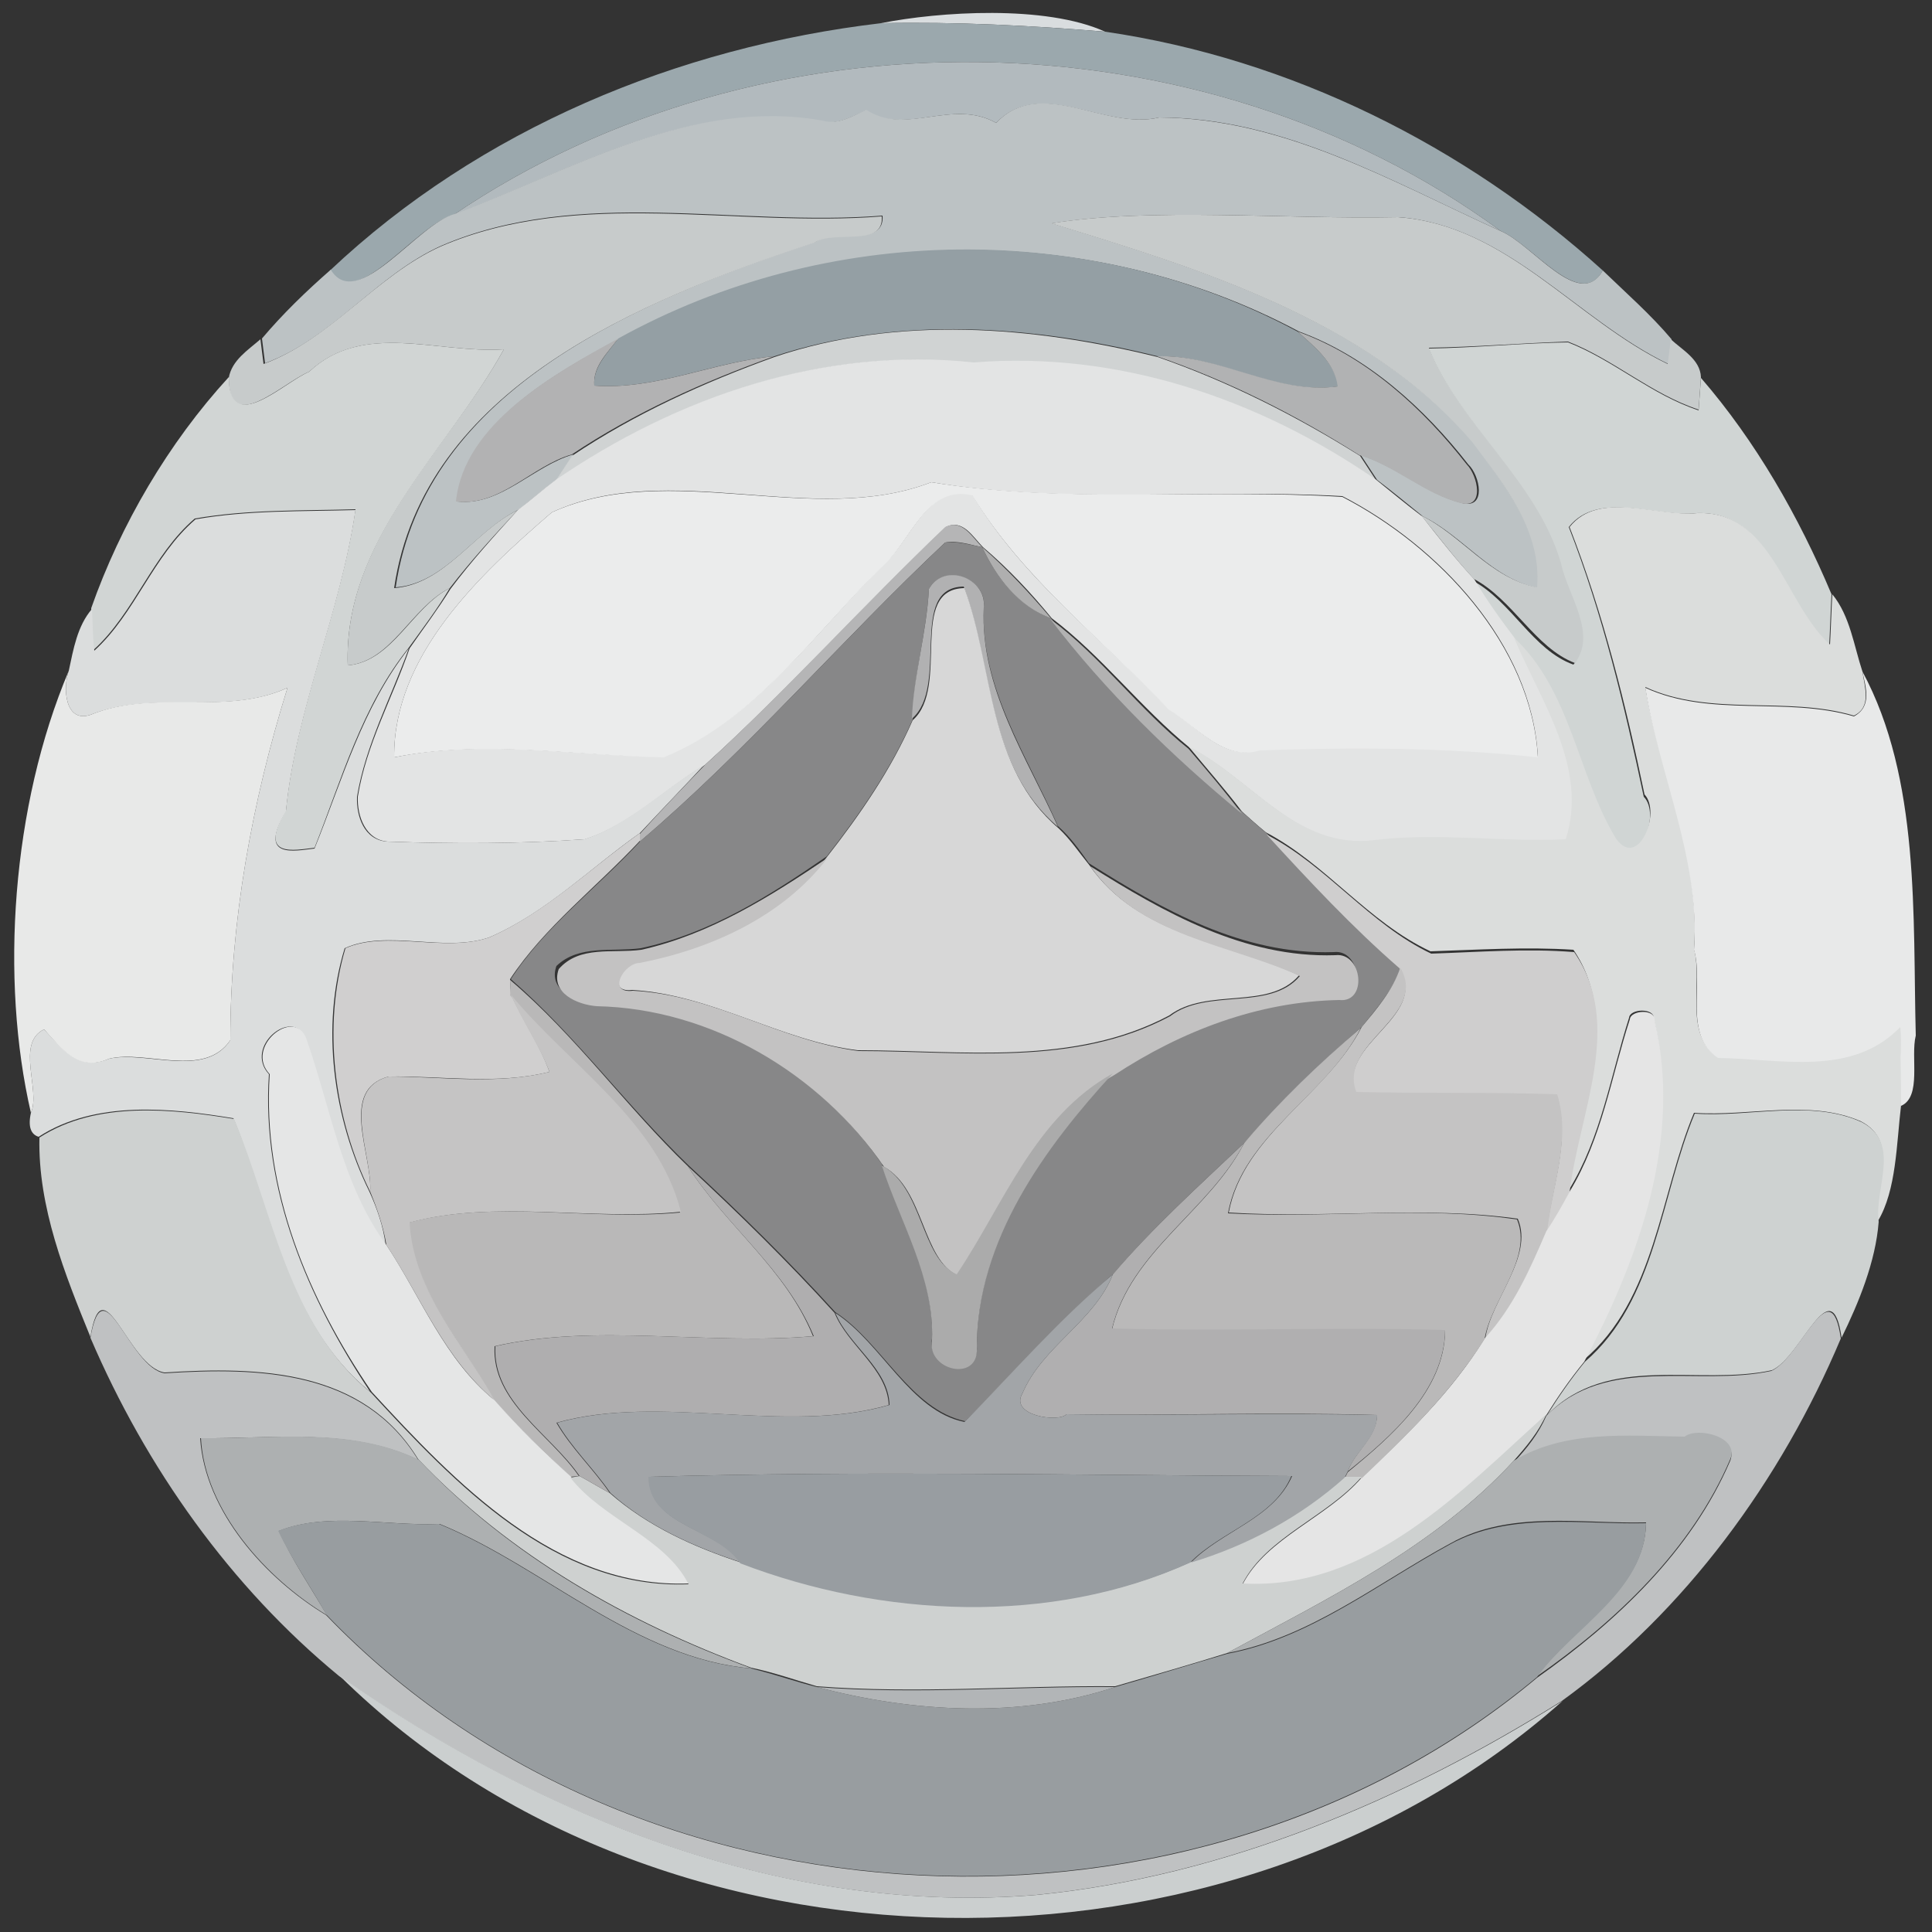 <?xml version="1.0" encoding="utf-8"?>
<!-- Generator: Adobe Illustrator 26.0.3, SVG Export Plug-In . SVG Version: 6.00 Build 0)  -->
<svg version="1.1" id="Layer_1" xmlns="http://www.w3.org/2000/svg" xmlns:xlink="http://www.w3.org/1999/xlink" x="0px" y="0px"
	 viewBox="0 0 250 250" style="enable-background:new 0 0 250 250;" xml:space="preserve">
<rect x="0" y="0" width="250" height="250" fill="#333333" stroke="none"/>
<style type="text/css">
	.st0{fill:#D9DDDF;}
	.st1{fill:#9BA8AD;}
	.st2{fill:#B2BABE;}
	.st3{fill:#BCC2C4;}
	.st4{fill:#C7CBCB;}
	.st5{fill:#949FA4;}
	.st6{fill:#D0D3D3;}
	.st7{fill:#B1B2B3;}
	.st8{fill:#D1D5D4;}
	.st9{fill:#B2B2B3;}
	.st10{fill:#D0D5D4;}
	.st11{fill:#E3E4E4;}
	.st12{fill:#EBECEC;}
	.st13{fill:#DBDDDD;}
	.st14{fill:#DBDDDC;}
	.st15{fill:#B5B5B6;}
	.st16{fill:#878788;}
	.st17{fill:#AFAFAF;}
	.st18{fill:#B1B1B2;}
	.st19{fill:#D7D7D7;}
	.st20{fill:#B2B2B2;}
	.st21{fill:#E8E9E8;}
	.st22{fill:#E8E9E9;}
	.st23{fill:#D0CFCF;}
	.st24{fill:#CFCECE;}
	.st25{fill:#C3C2C2;}
	.st26{fill:#C4C3C3;}
	.st27{fill:#B9B8B8;}
	.st28{fill:#C5C4C4;}
	.st29{fill:#E5E5E5;}
	.st30{fill:#E5E6E6;}
	.st31{fill:#BAB9B9;}
	.st32{fill:#ABABAB;}
	.st33{fill:#CED1D0;}
	.st34{fill:#CED2D1;}
	.st35{fill:#B0AFB0;}
	.st36{fill:#AFAEAF;}
	.st37{fill:#A2A5A8;}
	.st38{fill:#BFC1C2;}
	.st39{fill:#ADB0B1;}
	.st40{fill:#989DA1;}
	.st41{fill:#989DA0;}
	.st42{fill:#CBCFCF;}
	.st43{fill:#B2B5B7;}
</style>
<g id="_x23_d9dddfff">
	<path class="st0" d="M114,3c7.5-1.5,21.3-2.4,29,1.1C133.4,3.3,123.7,2.8,114,3z"/>
</g>
<g id="_x23_9ba8adff">
	<path class="st1" d="M42.7,35C62.1,16.7,87.7,6.1,114,3c9.7-0.2,19.4,0.3,29,1.1C167,7.6,189.6,18.9,207.4,35
		c-2.9,5.3-9.1-3.4-13.2-5.1C155.4,1.4,98.5,0.8,58.7,27.8C53.9,29,46,40.6,42.7,35z"/>
</g>
<g id="_x23_b2babeff">
	<path class="st2" d="M58.7,27.8c39.8-27,96.7-26.4,135.5,2.1C180.1,23.5,166,15.2,150,15.2c-7.1,1.7-15.3-5.3-21.1,0.7
		c-5.7-3.2-11.7,1.7-16.9-1.6c-1.8,0.8-3.6,1.9-5.7,1.4C89.3,12.7,73.9,22.1,58.7,27.8z"/>
</g>
<g id="_x23_bcc2c4ff">
	<path class="st3" d="M128.9,15.9c5.8-6.1,14,1,21.1-0.7c16.1,0.1,30.1,8.3,44.2,14.7c4.1,1.7,10.2,10.4,13.2,5.1
		c3,2.9,6.2,5.7,8.9,8.9c-0.1,0.8-0.3,2.4-0.4,3.2c-11.9-5.7-20.8-17.9-34.9-19c-14.6,0.3-31.9-1.3-44.9,0.8
		c18.6,5.7,40.9,12.4,54.6,28.4c4,5.5,8.9,11.4,8.4,18.8c-6.1-1.2-9.7-6.7-15-9.3c-2-1.6-3.9-3.2-5.9-4.7c-0.7-1.1-1.4-2.1-2.1-3.2
		c4.6,1.4,8.4,5,13.1,6.2c3.2,0.8,2.3-3.6,0.8-5c-5.7-7.3-13.1-14-21.9-17.2c-27.2-14.5-61-13.9-87.9,0.9c-8.2,4.4-20,10.9-21,21.1
		c5.6,0.6,9.8-4.6,15-6.1c-0.7,1.1-1.4,2.1-2.1,3.2c-1.7,1.3-3.3,2.6-4.9,3.9c-5.7,2.7-9.5,9.6-16,10.1c3.8-25.9,32-37.3,54.3-44.7
		c2.5-1.7,9,0.7,8.7-3.4c-18.9,1.5-39.2-3.8-57.1,3.9c-8.4,3.8-14.1,12-22.8,15.2c-0.1-0.8-0.3-2.4-0.4-3.2c2.7-3.2,5.7-6.1,8.9-8.9
		c3.4,5.6,11.3-6,16-7.2c15.2-5.7,30.7-15.1,47.6-12.1c2.1,0.6,3.9-0.6,5.7-1.4C117.2,17.6,123.2,12.7,128.9,15.9z"/>
</g>
<g id="_x23_c7cbcbff">
	<path class="st4" d="M57,31.9c17.9-7.7,38.2-2.4,57.1-3.9c0.3,4.1-6.2,1.7-8.7,3.4C83,38.8,54.8,50.2,51,76.1
		c6.6-0.5,10.4-7.4,16-10.1c-3.1,3.3-6.1,6.6-8.8,10.1c-5,2.5-7.5,9.5-13.2,10c-0.6-16.4,13-27.9,20.2-40.9
		c-8.5,0.6-18.1-3.7-25.2,2.9c-3.4,1.4-10.4,8.4-10.4,0.8c0.4-2.3,2.5-3.6,4.1-5c0.1,0.8,0.3,2.4,0.4,3.2
		C42.8,43.9,48.6,35.7,57,31.9z"/>
	<path class="st4" d="M136,28.9c13-2.1,30.3-0.5,44.9-0.8c14.1,1,23,13.3,34.9,19c0.1-0.8,0.3-2.4,0.4-3.2c1.5,1.4,3.8,2.6,3.9,4.9
		c-0.1,1.4-0.2,2.8-0.3,4.2c-6.1-2-11-6.5-16.9-8.8c-6,0.2-12,0.7-18,0.8c4,9.9,14,17.1,17.3,27.7c0.8,4.1,4.9,9.4,1.6,13.1
		c-5.2-2-8-8.2-13.1-10.9c-2.4-2.6-4.6-5.5-6.8-8.2c5.3,2.6,8.9,8.1,15,9.3c0.6-7.4-4.3-13.3-8.4-18.8
		C176.9,41.3,154.6,34.6,136,28.9z"/>
</g>
<g id="_x23_949fa4ff">
	<path class="st5" d="M80,43.8c26.9-14.9,60.7-15.5,87.9-0.9c2.2,2,4.8,4,5.3,7.1c-8.2,1.2-15.4-4.1-23.4-3.9
		c-16.1-4-33.5-5.3-49.6,0c-7.9,0.7-15.3,4.4-23.3,3.8C76.7,47.5,78.6,45.7,80,43.8z"/>
</g>
<g id="_x23_d0d3d3ff">
	<path class="st6" d="M100.2,46.2c16-5.4,33.4-4,49.6,0c9.2,3.2,17.9,7.6,26.2,12.8c0.7,1.1,1.4,2.1,2.1,3.2
		c-15.2-10.5-33.4-16.7-52.1-15.2c-19.3-2.2-38.3,4.4-54.1,15.2c0.7-1.1,1.4-2.1,2.1-3.2C82.2,53.5,91.1,49.5,100.2,46.2z"/>
</g>
<g id="_x23_b1b2b3ff">
	<path class="st7" d="M167.9,42.9c8.9,3.2,16.2,9.9,21.9,17.2c1.4,1.4,2.4,5.8-0.8,5c-4.7-1.2-8.4-4.8-13.1-6.2
		c-8.2-5.2-16.9-9.6-26.2-12.8c8.1-0.3,15.3,5,23.4,3.9C172.7,46.9,170.1,44.9,167.9,42.9z"/>
</g>
<g id="_x23_d1d5d4ff">
	<path class="st8" d="M40,48.1c7-6.6,16.7-2.3,25.2-2.9C58,58.3,44.4,69.8,45,86.1c5.8-0.5,8.3-7.5,13.2-10
		c-1.6,2.7-3.5,5.2-5.3,7.7c-6.1,7.6-8.7,17.1-12.2,25.9c-2.6,0.3-7.4,1.4-3.7-4.8c1.3-13.3,7.1-25.8,9-39c-6.9,0.2-13.9,0-20.8,1.2
		c-5.5,4.7-7.8,12.2-13.1,17c-0.2-1.8-0.2-3.6-0.3-5.4c3.8-10.8,10-21.4,17.8-29.9C29.7,56.5,36.7,49.5,40,48.1z"/>
</g>
<g id="_x23_b2b2b3ff">
	<path class="st9" d="M59,64.9C60,54.8,71.8,48.3,80,43.8c-1.4,1.9-3.3,3.6-3.1,6.1c8,0.6,15.5-3.1,23.3-3.8
		c-9.2,3.3-18.1,7.3-26.2,12.7C68.8,60.3,64.7,65.6,59,64.9z"/>
</g>
<g id="_x23_d0d5d4ff">
	<path class="st10" d="M184.9,45.1c6-0.1,12-0.7,18-0.8c5.9,2.3,10.8,6.8,16.9,8.8c0.1-1.4,0.2-2.8,0.3-4.2c7.1,8.2,12.7,18,16.9,28
		c-0.1,1.6-0.2,4.9-0.3,6.5c-5.9-5.3-7.5-17.4-17.2-17c-5.1,0.6-12.7-3-16.5,1.8c4.4,11.3,7.2,23.1,9.7,34.9
		c2.3,2.3-0.7,9.8-3.7,5.7c-4.9-8.2-5.7-19.1-13.2-26c-1.9-2.5-3.7-5-5.3-7.7c5.1,2.7,7.8,9,13.1,10.9c3.3-3.8-0.8-9.1-1.6-13.1
		C198.9,62.2,188.9,55,184.9,45.1z"/>
</g>
<g id="_x23_e3e4e4ff">
	<path class="st11" d="M71.9,62.1c15.8-10.8,34.7-17.3,54.1-15.2c18.7-1.5,36.9,4.7,52.1,15.2c2,1.6,3.9,3.2,5.9,4.7
		c2.2,2.8,4.4,5.6,6.8,8.2c1.6,2.7,3.4,5.2,5.3,7.7c3.4,8.1,9.7,16.9,6.7,26.1c-8.3,0.3-16.5-1-24.7,0.1
		c-10.2,1.3-16.1-8.1-24.1-12.1c-6.4-5.2-11.4-11.9-17.9-16.8c-2.7-3.3-5.6-6.4-8.9-9.2c-1.3-1.3-2.6-3.7-4.8-2.6
		c-10.6,10.1-20.4,21-31.2,30.8c-5.2,3.1-9.6,7.7-15.5,9.6c-8.5,0.6-17,0.6-25.5,0.3c-2.9-0.2-4-3.3-3.9-5.8
		c1.1-6.8,4.5-12.8,6.7-19.2c1.8-2.6,3.7-5.1,5.3-7.7C61,72.6,64,69.3,67,66C68.7,64.7,70.3,63.3,71.9,62.1 M120.5,62.4
		c-15.2,5.9-33.9-3.1-49.1,3.9C62,74.4,50.9,84.8,51,98c11.5-2.4,23.3-0.2,34.9-0.1c12.2-5,19.7-16.3,28.8-25.2
		c3.2-3,5.4-10.1,11.1-8.7c6.5,10.9,16.8,18.6,25.4,27.7c3.5,2.1,7.1,6.9,11.8,5.3c12-0.4,24.1-0.5,36,0.9
		c-0.8-14.6-12.9-27.3-25.3-33.7C156,63.2,137.9,65.3,120.5,62.4z"/>
</g>
<g id="_x23_ebececff">
	<path class="st12" d="M120.5,62.4c17.4,2.8,35.6,0.8,53.2,1.9c12.4,6.4,24.5,19.2,25.3,33.7c-11.9-1.3-24-1.3-36-0.9
		c-4.6,1.5-8.3-3.2-11.8-5.3c-8.6-9.1-18.8-16.9-25.4-27.7c-5.7-1.4-7.9,5.6-11.1,8.7c-9.2,8.9-16.6,20.2-28.8,25.2
		C74.3,97.8,62.5,95.7,51,98c-0.1-13.2,11-23.6,20.4-31.7C86.6,59.4,105.3,68.3,120.5,62.4z"/>
</g>
<g id="_x23_dbddddff">
	<path class="st13" d="M25.3,67.2C32.1,66,39.1,66.2,46,66c-1.9,13.2-7.7,25.7-9,39c-3.7,6.2,1.1,5.1,3.7,4.8
		c3.6-8.9,6.2-18.3,12.2-25.9c-2.3,6.4-5.6,12.5-6.7,19.2c-0.1,2.5,0.9,5.6,3.9,5.8c8.5,0.3,17,0.3,25.5-0.3
		c5.8-1.9,10.3-6.5,15.5-9.6c-2.8,3-5.6,5.9-8.3,8.8c-6.4,4.5-12.1,10.3-19.5,13.5c-5.8,2-13.2-1.1-18.7,1.4
		c-3.1,10.1-1.5,22,3.2,31.5c1,2.2,1.8,4.5,2.1,6.9c-5.8-7.9-7.2-17.8-10.4-26.8c-1.6-4-8,1.1-4.7,4.7c-1,14.9,5,29,13.1,41.1
		c-10.8-8.8-12.8-23.4-17.7-35.4c-7.9-1.3-17.8-2.4-25.2,2.4C4,146.8,3.6,145.8,4,144c1.3-2.9-2-9,1.7-10.8c2.2,2.3,4.4,5.5,8.4,3.8
		c4.8-1.1,12.4,2.6,15.7-2.4c0-15.5,2.8-30.8,7.4-45.6c-8,3.7-17.3,0.2-25.5,3.5c-3.3,1.1-3.6-3.5-2.8-5.7c0.6-2.8,1.1-5.8,3-8
		c0.1,1.8,0.1,3.6,0.3,5.4C17.5,79.4,19.8,71.9,25.3,67.2z"/>
</g>
<g id="_x23_dbdddcff">
	<path class="st14" d="M203.1,68.2c3.8-4.8,11.3-1.3,16.5-1.8c9.7-0.4,11.3,11.7,17.2,17c0.1-1.6,0.2-4.9,0.3-6.5
		c2.3,2.8,2.8,6.7,3.9,10c0.3,2.1,1.2,4.6-1.1,5.7c-8.8-2.6-18.5,0.2-27-3.7c1.9,11.3,7.2,22.1,6.3,33.9c1.2,4.5-1.4,11,3.1,14
		c8,0.1,17.2,2.5,23.6-4c0.1,3.4,0.2,6.8,0.1,10.2c-0.6,5-0.6,11-3,15c-0.6-4.3,3-10.2-2.2-12.9c-6.6-2.9-14.5-0.6-21.6-1.1
		c-4.4,10.5-5,24.2-14.3,32c7-13.4,12.7-28.9,9.1-44.2c0.1-1.4-3.1-1.3-3.2-0.1c-2.4,7.5-3.6,15.5-7.8,22.3
		c1.1-10.2,7-21.7,0.6-31.1c-6.2-0.4-12.3,0-18.5,0.2c-8.1-3.8-13.5-11.3-21.3-15.4c-1.1-0.9-2.1-1.8-3.1-2.7
		c-2.2-2.9-4.6-5.6-6.9-8.4c8.1,4,13.9,13.4,24.1,12.1c8.3-1,16.5,0.3,24.7-0.1c3-9.2-3.3-18-6.7-26.1c7.4,6.9,8.2,17.7,13.2,26
		c2.9,4.1,5.9-3.4,3.7-5.7C210.4,91.3,207.5,79.5,203.1,68.2z"/>
</g>
<g id="_x23_b5b5b6ff">
	<path class="st15" d="M122.3,68.2c2.2-1.1,3.5,1.3,4.8,2.6c-1.6-0.3-3.2-0.9-4.8-0.6C108.9,82.8,96.8,97,82.8,108.9l0-1
		c2.7-3,5.5-5.9,8.3-8.8C101.9,89.2,111.7,78.3,122.3,68.2z"/>
</g>
<g id="_x23_878788ff">
	<path class="st16" d="M122.3,70.2c1.6-0.2,3.2,0.3,4.8,0.6c1.8,3.9,4.7,7.6,8.9,9.2c7.1,9.3,15.8,17.8,24.9,25.2
		c1,0.9,2,1.8,3.1,2.7c5.5,6,11.1,12,17.3,17.3c-1.1,3-3.2,5.3-5.1,7.7c-5.3,4.6-10.4,9.6-15.1,14.9c-5.8,5.5-11.8,10.9-17,17
		c-6.8,5.9-13,12.9-19.2,19.1c-7.1-1.5-10.8-10.2-16.8-14.1c-6-6.6-12.4-12.9-19-19c-8-7.7-14.6-16.8-23-24.1
		c4.4-6.8,11.3-11.9,16.8-17.9C96.8,97,108.9,82.8,122.3,70.2 M120.2,76.2c-0.3,5.7-2,11.2-2.1,16.9c-2.8,6.4-6.8,12.2-11.1,17.7
		c-7.4,5.1-15.1,10-24.1,11.9c-3.7,0.5-8-0.5-10.9,2.3c-1.1,3.1,2.4,4.6,4.9,4.8c14.8,0.3,28.8,8.7,37.2,20.8
		c2.4,7.4,6.8,14.4,6.5,22.6c-0.7,4,6.1,5.5,5.8,1c0-14,8.9-26,17.6-35.5c8.7-5.7,18.6-9.5,29.1-9.7c3.7,0.4,3-6.2-0.5-5.8
		c-11.8,0.4-22.2-5.5-31.7-11.5c-1.2-1.7-2.4-3.4-4-4.8c-4-9.1-10.1-18-9.6-28.4C127.7,74.9,122.2,72.8,120.2,76.2z"/>
</g>
<g id="_x23_afafafff">
	<path class="st17" d="M127.1,70.8c3.2,2.8,6.1,5.9,8.9,9.2C131.8,78.5,128.9,74.7,127.1,70.8z"/>
</g>
<g id="_x23_b1b1b2ff">
	<path class="st18" d="M120.2,76.2c2-3.5,7.5-1.4,7.1,2.4c-0.5,10.5,5.6,19.4,9.6,28.4c-9.3-7.9-8.4-20.8-12.2-31.1
		c-7.3,0.1-1.8,12.9-6.7,17.1C118.2,87.4,119.9,82,120.2,76.2z"/>
</g>
<g id="_x23_d7d7d7ff">
	<path class="st19" d="M118.1,93.2c4.9-4.3-0.7-17,6.7-17.1c3.8,10.3,2.9,23.2,12.2,31.1c1.5,1.4,2.7,3.2,4,4.8
		c6.3,9.1,17.9,9.9,27.1,14.2c-3.9,4.6-11.9,1.5-16.8,5.2c-12.4,6.6-26.8,4.5-40.3,4.5c-9.9-1.2-18.9-7.2-29.2-7.8
		c-3.4,0.4-1.2-3.6,0.9-3.6c9.1-1.9,18.5-6,24.3-13.6C111.3,105.4,115.3,99.6,118.1,93.2z"/>
</g>
<g id="_x23_b2b2b2ff">
	<path class="st20" d="M135.9,80.1c6.6,4.9,11.5,11.7,17.9,16.8c2.4,2.8,4.7,5.5,6.9,8.4C151.7,97.9,143,89.4,135.9,80.1z"/>
</g>
<g id="_x23_e8e9e8ff">
	<path class="st21" d="M4,144c-4-17.3-2.5-39.7,4.9-57.2c-0.8,2.2-0.5,6.8,2.8,5.7c8.2-3.4,17.4,0.2,25.5-3.5
		c-4.6,14.8-7.4,30.1-7.4,45.6c-3.4,5-10.9,1.2-15.7,2.4c-4,1.8-6.2-1.4-8.4-3.8C2,135,5.3,141.1,4,144z"/>
</g>
<g id="_x23_e8e9e9ff">
	<path class="st22" d="M241,86.9c7.5,13.9,6.5,31.7,6.9,47.1c-0.7,2.8,0.8,7.9-1.9,9.1c0-3.4-0.1-6.8-0.1-10.2
		c-6.3,6.5-15.5,4.1-23.6,4c-4.5-3-1.8-9.5-3.1-14c0.8-11.8-4.5-22.6-6.3-33.9c8.5,3.9,18.1,1.1,27,3.7
		C242.3,91.4,241.4,88.9,241,86.9z"/>
</g>
<g id="_x23_d0cfcfff">
	<path class="st23" d="M63.3,121.3c7.3-3.2,13-8.9,19.5-13.5l0,1c-5.6,6-12.4,11.2-16.8,17.9c0,0.5,0.1,1.4,0.1,1.9
		c1.5,3.4,3.7,6.5,5,10.1c-6.8,1.7-13.8,0.5-20.8,0.6c-6.5,1.7-2.1,10.1-2.4,14.9c-4.7-9.5-6.2-21.4-3.2-31.5
		C50.1,120.3,57.5,123.3,63.3,121.3z"/>
</g>
<g id="_x23_cfceceff">
	<path class="st24" d="M163.9,108c7.8,4,13.3,11.6,21.3,15.4c6.2-0.2,12.3-0.7,18.5-0.2c6.5,9.4,0.6,20.9-0.6,31.1
		c-0.9,1.8-1.8,3.5-3,5.1c0.7-5.8,3.2-11.9,1.3-17.7c-8.7-0.3-17.3-0.1-26-0.3c-2.4-6.4,9.5-9.7,5.7-16.1
		C175,120,169.4,114,163.9,108z"/>
</g>
<g id="_x23_c3c2c2ff">
	<path class="st25" d="M83,122.9c8.9-2,16.7-6.9,24.1-11.9c-5.8,7.6-15.1,11.8-24.3,13.6c-2.1,0-4.3,4-0.9,3.6
		c10.3,0.5,19.2,6.5,29.2,7.8c13.5,0,27.9,2.1,40.3-4.5c4.8-3.7,12.9-0.6,16.8-5.2c-9.2-4.2-20.8-5.1-27.1-14.2
		c9.4,5.9,19.9,11.9,31.7,11.5c3.5-0.4,4.2,6.2,0.5,5.8c-10.5,0.2-20.4,4-29.1,9.7c-10.1,5.6-14.1,16.9-20.2,26
		c-4.7-2.1-4.4-11.2-9.6-14.1c-8.3-12.1-22.4-20.5-37.2-20.8c-2.5-0.2-6-1.7-4.9-4.8C75,122.3,79.3,123.4,83,122.9z"/>
</g>
<g id="_x23_c4c3c3ff">
	<path class="st26" d="M181.2,125.2c3.7,6.4-8.1,9.7-5.7,16.1c8.7,0.2,17.3,0,26,0.3c1.8,5.8-0.6,11.8-1.3,17.7
		c-2.1,4.9-4.3,9.9-8,13.9c0.7-5,6.3-10.6,4.2-15.5c-12.1-1.7-25,0-37.4-0.8c1.9-10.1,12.7-15.2,17.2-24
		C178.1,130.6,180.2,128.2,181.2,125.2z"/>
</g>
<g id="_x23_b9b8b8ff">
	<path class="st27" d="M66,126.8c8.5,7.2,15,16.4,23,24.1c4.9,7.7,12.7,13.3,16.2,22c-13.6,1.2-28.2-1.7-41.2,1.3
		c-0.4,7.2,7.2,11.4,10.9,16.8l-1.1,0.1c-3.4-3.2-6.8-6.5-9.9-9.9c-4-7.4-10.5-14.2-11-23c11-3,23.5-0.2,35.1-1.3
		c-2.9-11.8-14.6-19.1-22-28.1C66.1,128.3,66,127.3,66,126.8z"/>
</g>
<g id="_x23_c5c4c4ff">
	<path class="st28" d="M66.1,128.7c7.4,9,19.1,16.4,22,28.1C76.5,158,64,155.2,53,158.2c0.5,8.9,7,15.7,11,23
		c-6.5-5.4-9.5-13.3-14-20.1c-0.4-2.4-1.2-4.7-2.1-6.9c0.3-4.8-4-13.2,2.4-14.9c6.9,0,13.9,1.1,20.8-0.6
		C69.8,135.3,67.6,132.2,66.1,128.7z"/>
</g>
<g id="_x23_e5e5e5ff">
	<path class="st29" d="M210.9,131.9c0.1-1.2,3.3-1.4,3.2,0.1c3.6,15.3-2,30.8-9.1,44.2c-1.8,2.2-3.4,4.5-4.9,6.9
		c-11,10.1-23,22.9-39.3,21.9c3.1-6,10.9-8.6,15.4-13.8c5.8-5.5,11.7-11.1,15.9-18c3.7-4,5.9-9,8-13.9c1.1-1.6,2.1-3.4,3-5.1
		C207.3,147.3,208.5,139.3,210.9,131.9z"/>
</g>
<g id="_x23_e5e6e6ff">
	<path class="st30" d="M34.9,139c-3.3-3.5,3.1-8.7,4.7-4.7c3.2,9,4.6,18.9,10.4,26.8c4.5,6.8,7.5,14.8,14,20.1
		c3.1,3.5,6.5,6.8,9.9,9.9c4.2,5.4,12.3,7.9,15.3,13.8c-17.3,0.7-30.3-13.1-41.1-24.8C39.9,168.1,33.9,153.9,34.9,139z"/>
</g>
<g id="_x23_bab9b9ff">
	<path class="st31" d="M161,147.9c4.6-5.4,9.7-10.3,15.1-14.9c-4.4,8.8-15.3,13.8-17.2,24c12.4,0.7,25.3-1,37.4,0.8
		c2.1,5-3.4,10.5-4.2,15.5c-4.3,6.8-10.1,12.5-15.9,18c-0.6,0-1.6,0-2.2,0l0.4-0.8c5.6-4.6,12.5-10.5,12.6-18.3
		c-14.4-0.4-28.8,0.2-43.1-0.2C146.3,161.9,156.6,156.6,161,147.9z"/>
</g>
<g id="_x23_abababff">
	<path class="st32" d="M123.8,164.9c6.1-9.1,10.1-20.4,20.2-26c-8.7,9.5-17.6,21.5-17.6,35.5c0.3,4.5-6.5,3-5.8-1
		c0.3-8.1-4.1-15.2-6.5-22.6C119.5,153.7,119.1,162.8,123.8,164.9z"/>
</g>
<g id="_x23_ced1d0ff">
	<path class="st33" d="M5.1,147.2c7.4-4.8,17.3-3.7,25.2-2.4c5,12,7,26.7,17.7,35.4c10.8,11.7,23.8,25.5,41.1,24.8
		c-3-6-11.1-8.4-15.3-13.8L75,191c1.3,0.7,2.6,1.5,3.9,2.2c4.9,4.3,10.9,7,17,9c18.3,7,40.1,8.1,58.2-0.1c7.3-2.2,14.2-5.9,19.9-11
		c0.6,0,1.6,0,2.2,0c-4.5,5.2-12.3,7.8-15.4,13.8c16.3,0.9,28.2-11.9,39.3-21.9c-1,2.3-2.6,4.2-4.2,6c-10.3,11.2-24,17.8-37.1,24.9
		c-4.8,1.5-9.7,2.9-14.5,4.3c-12.9-0.1-25.7,1-38.6,0c-2.8-0.8-5.6-1.8-8.5-2.4c-16-5.9-31.2-14.5-43.1-27
		c-7.1-11.6-20.5-12-32.8-11.2c-4.7-0.7-8-14.3-9.6-4.6C8.4,164.9,4.9,156.2,5.1,147.2z"/>
</g>
<g id="_x23_ced2d1ff">
	<path class="st34" d="M219.3,144.1c7.1,0.5,15-1.9,21.6,1.1c5.2,2.7,1.6,8.6,2.2,12.9c-0.4,5.2-2.6,10.5-4.8,15
		c-1.3-9.1-5.2,2.5-9,4.2c-9.6,2.1-21.2-2.3-29.1,5.8c1.5-2.4,3.1-4.7,4.9-6.9C214.3,168.3,214.9,154.6,219.3,144.1z"/>
</g>
<g id="_x23_b0afb0ff">
	<path class="st35" d="M144,164.9c5.2-6.1,11.2-11.5,17-17c-4.5,8.7-14.7,14-17.1,24c14.4,0.4,28.8-0.2,43.1,0.2
		c-0.1,7.8-7,13.8-12.6,18.3c0.9-2.6,3.7-4.3,3.8-7.3c-13.4-0.4-26.8,0.1-40.2-0.1c-1,1.1-7.4,0.2-5.7-2.7
		C134.9,174.2,141.6,171,144,164.9z"/>
</g>
<g id="_x23_afaeafff">
	<path class="st36" d="M89,150.9c6.6,6.1,13,12.4,19,19c1.7,4.2,6.8,7.2,7,11.9c-13.4,3.9-29.5-1.5-43,2.3c1.9,3.3,4.8,6,6.9,9.1
		c-1.3-0.7-2.6-1.5-3.9-2.2c-3.7-5.4-11.3-9.6-10.9-16.8c13-3,27.6-0.1,41.2-1.3C101.7,164.2,93.9,158.6,89,150.9z"/>
</g>
<g id="_x23_a2a5a8ff">
	<path class="st37" d="M124.8,184c6.2-6.3,12.3-13.3,19.2-19.1c-2.4,6.1-9.1,9.3-11.7,15.4c-1.7,2.9,4.7,3.8,5.7,2.7
		c13.4,0.2,26.8-0.2,40.2,0.1c0,3-2.8,4.6-3.8,7.3l-0.4,0.8c-5.7,5.1-12.6,8.8-19.9,11c4-4.1,10.7-5.7,13.1-11.2
		c-27.8-0.1-55.5-0.7-83.2,0.1c0,6.4,8.7,6.6,12,11.1c-6.1-2-12.2-4.7-17-9c-2.2-3.2-5-5.8-6.9-9.1c13.5-3.8,29.6,1.6,43-2.3
		c-0.1-4.7-5.3-7.7-7-11.9C114.1,173.8,117.8,182.6,124.8,184z"/>
</g>
<g id="_x23_bfc1c2ff">
	<path class="st38" d="M11.7,173.1c1.7-9.7,5,3.9,9.6,4.6c12.3-0.8,25.7-0.4,32.8,11.2c-8.8-4.2-18.8-2.7-28.2-2.8
		c0.6,9.5,8.5,18.2,16.3,22.9c40.2,41.9,112.3,45.2,156.7,8.1c10.2-7.2,20-16.4,25-28.1c1.1-3-4.3-4.2-5.9-2.9
		c-7.5-0.1-15.4-1-22.1,3.1c1.7-1.8,3.2-3.7,4.2-6c7.9-8,19.5-3.7,29.1-5.8c3.8-1.7,7.7-13.3,9-4.2c-7.7,18.3-20.2,35.4-36.1,46.9
		c-20.4,12.8-43.7,22.7-68,25.1c-32.5,2.7-64-10-90.2-28.3C29.8,205.3,18.9,189.9,11.7,173.1z"/>
</g>
<g id="_x23_adb0b1ff">
	<path class="st39" d="M26,186.1c9.4,0.1,19.4-1.5,28.2,2.8c11.8,12.5,27,21.1,43.1,27c-15.1-1.3-26.8-13.1-40.4-18.7
		c-6.8,0.3-14.5-1.6-20.8,0.9c1.7,3.8,4.1,7.3,6.2,10.9C34.5,204.3,26.5,195.5,26,186.1z"/>
	<path class="st39" d="M195.9,189c6.7-4,14.6-3.2,22.1-3.1c1.6-1.3,7.1,0,5.9,2.9c-5,11.7-14.7,20.9-25,28.1
		c4.6-6.4,14-11.2,14.1-19.9c-8.4,0.2-17.6-1.6-25.3,2.7c-9.4,5.1-18.2,12.2-28.9,14.2C171.9,206.8,185.6,200.2,195.9,189z"/>
</g>
<g id="_x23_989da1ff">
	<path class="st40" d="M83.9,191.1c27.8-0.8,55.5-0.2,83.2-0.1c-2.3,5.5-9.1,7.1-13.1,11.2c-18.1,8.2-39.9,7.1-58.2,0.1
		C92.7,197.7,83.9,197.5,83.9,191.1z"/>
</g>
<g id="_x23_989da0ff">
	<path class="st41" d="M36,198.1c6.3-2.5,14-0.6,20.8-0.9c13.6,5.6,25.3,17.4,40.4,18.7c2.9,0.7,5.7,1.7,8.5,2.4
		c12.5,3.3,26.2,4.1,38.6,0c4.9-1.4,9.7-2.9,14.5-4.3c10.7-2,19.5-9.1,28.9-14.2c7.7-4.2,16.9-2.5,25.3-2.7
		c-0.1,8.8-9.5,13.5-14.1,19.9c-44.4,37.1-116.5,33.9-156.7-8.1C40.2,205.3,37.8,201.9,36,198.1z"/>
</g>
<g id="_x23_cbcfcfff">
	<path class="st42" d="M44,216.9c26.2,18.3,57.7,31,90.2,28.3c24.3-2.4,47.6-12.3,68-25.1C159,258.5,85.3,257.6,44,216.9z"/>
</g>
<g id="_x23_b2b5b7ff">
	<path class="st43" d="M105.7,218.3c12.8,1,25.7-0.1,38.6,0C131.9,222.4,118.2,221.6,105.7,218.3z"/>
</g>
</svg>
